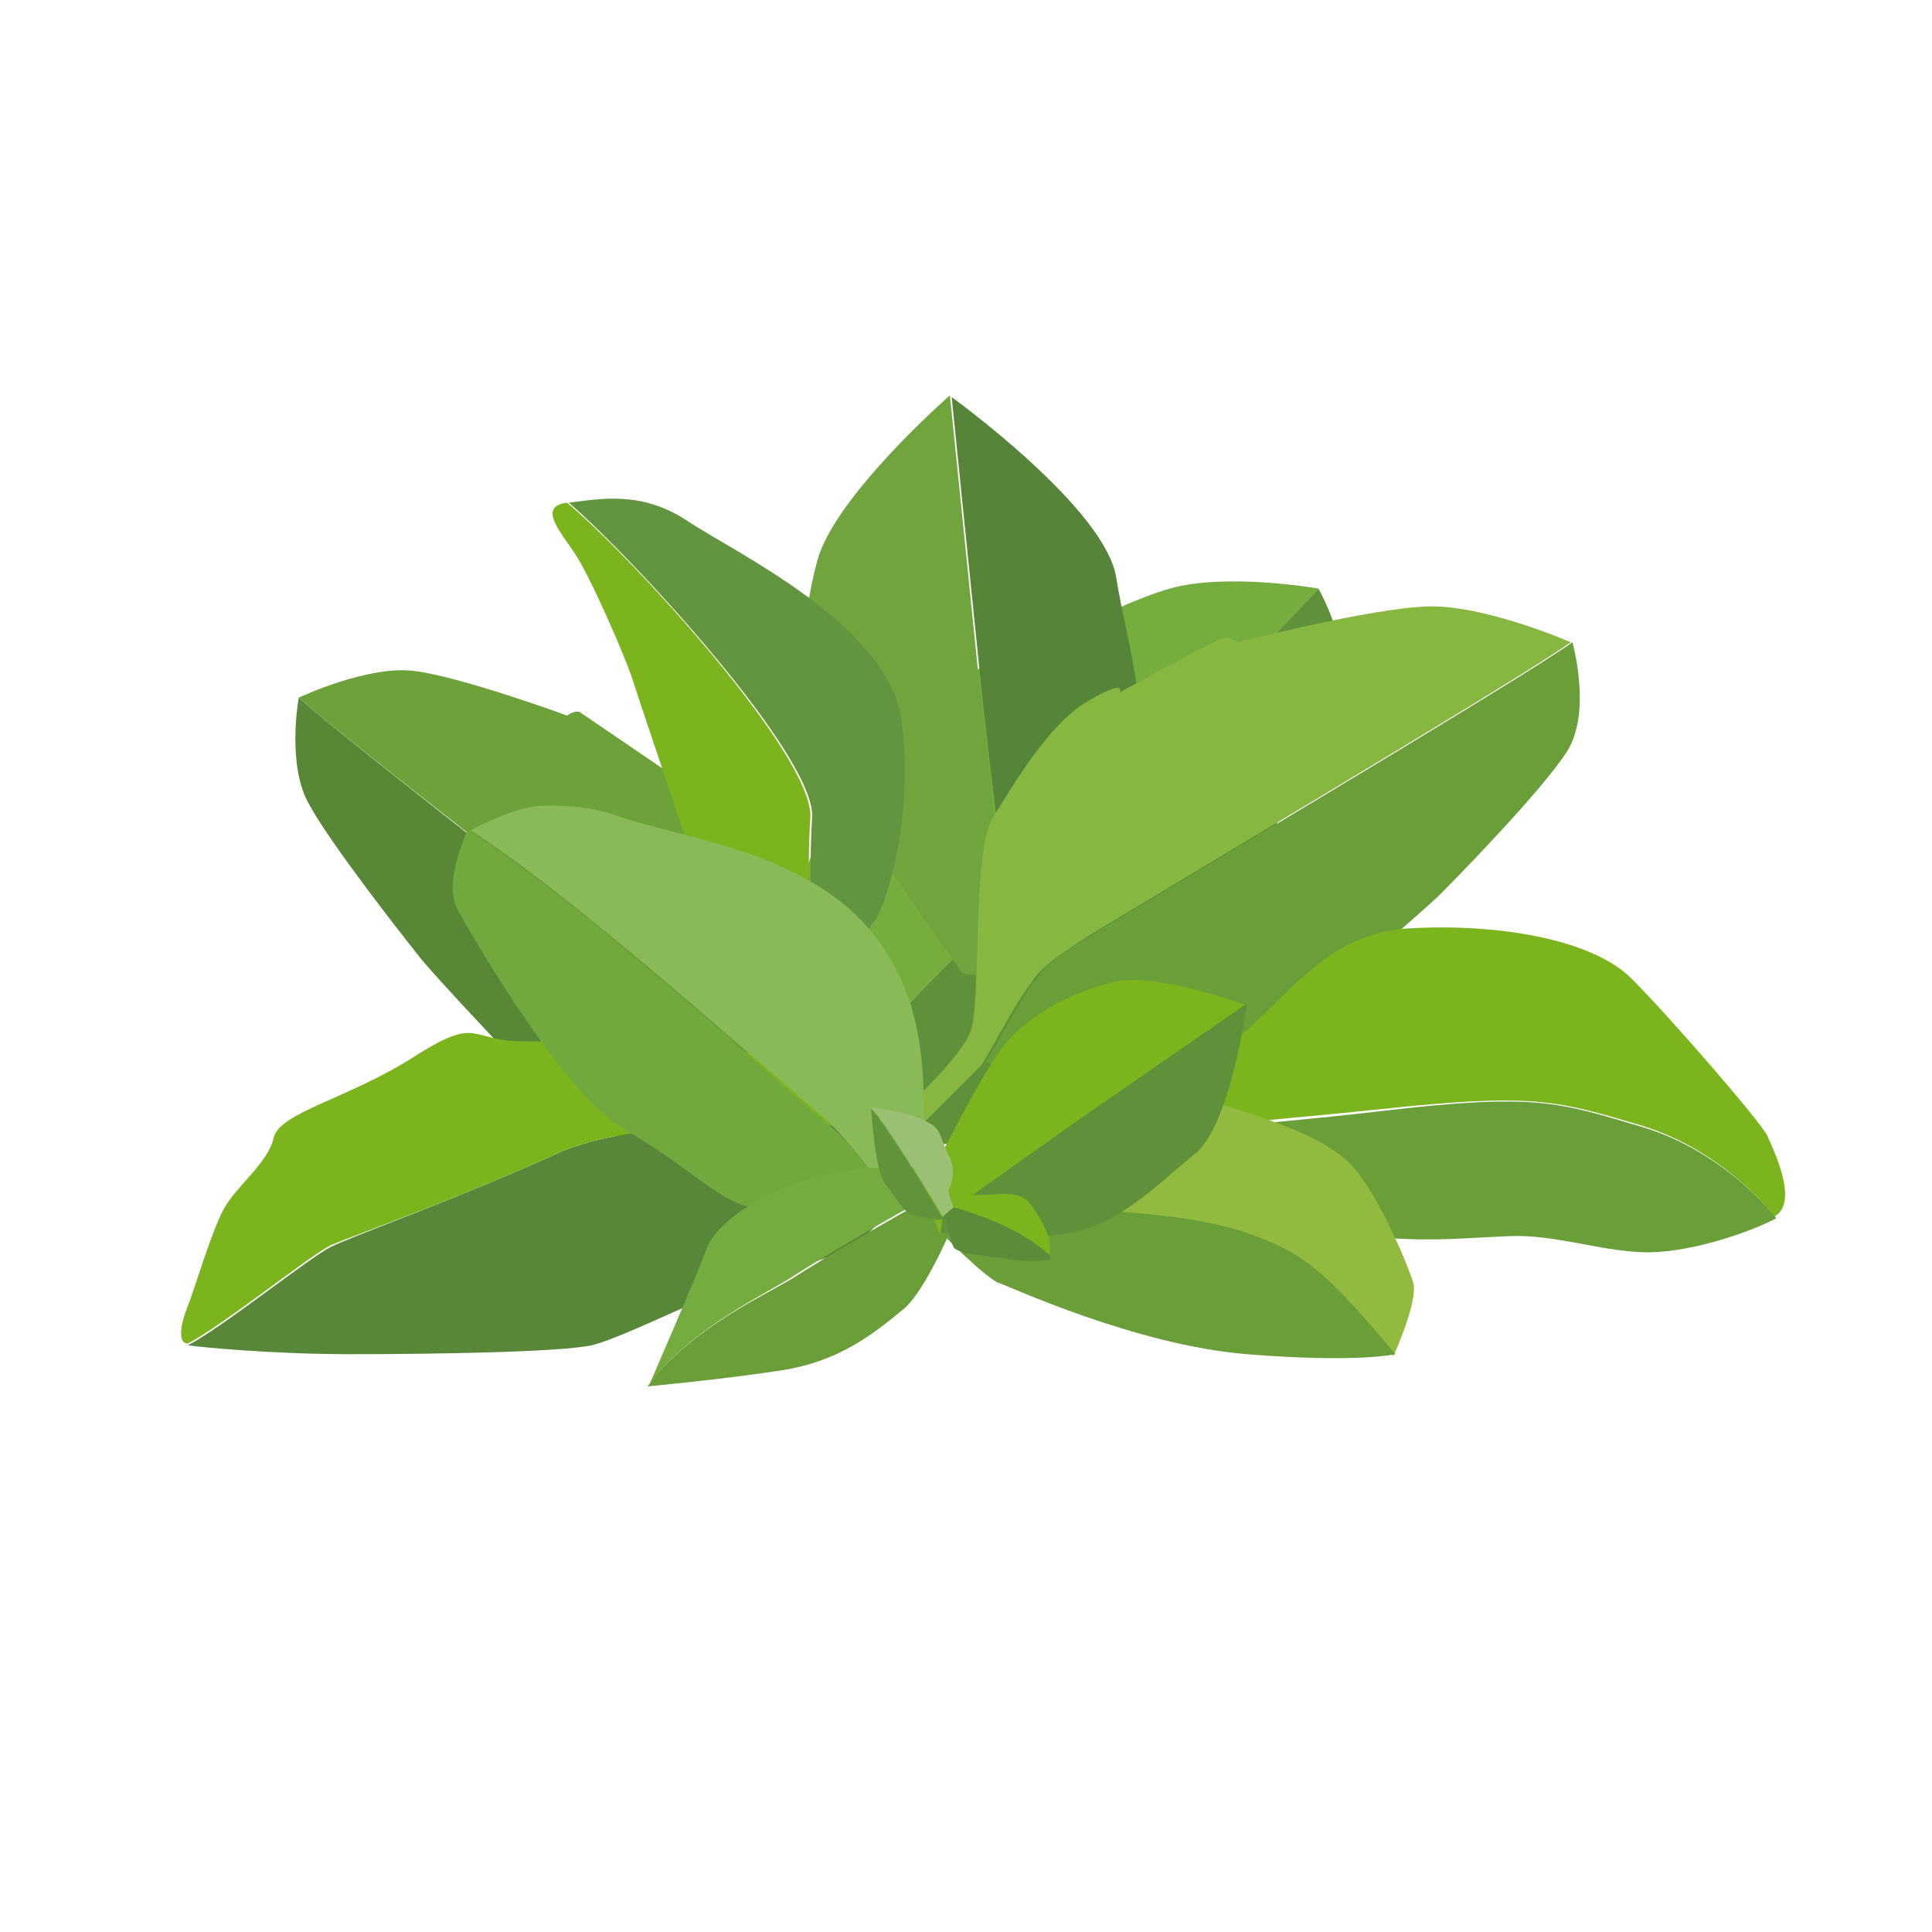 <svg xmlns="http://www.w3.org/2000/svg" version="1.1" xmlns:xlink="http://www.w3.org/1999/xlink" xmlns:svgjs="http://svgjs.dev/svgjs" viewBox="0 0 108 108" style="" x="0" y="0"><style type="text/css">
	.st0{fill:#75AD3F;}
	.st1{fill:#5F903A;}
	.st2{fill:#6FA53C;}
	.st3{fill:#568539;}
	.st4{fill:#87B740;}
	.st5{fill:#6A9E39;}
	.st6{fill:#6DA23B;}
	.st7{fill:#588736;}
	.st8{fill:#62953F;}
	.st9{fill:#7BB41D;}
	.st10{fill:#588739;}
	.st11{fill:#8AB958;}
	.st12{fill:#72A93E;}
	.st13{fill:#91BA3E;}
	.st14{fill:#74AC3F;}
	.st15{fill:#5C8C39;}
	.st16{fill:#9BC074;}
	.st17{fill:#61933B;}
</style><g><path class="st0" d="M51.1,55.8c1.4-1.5,20.7-20.5,22.6-22.9c0,0-5.1-0.9-8.3,0s-9.8,4.5-9.8,4.5s-0.6-0.2-0.9,0
	c-0.3,0.2-4.8,4.2-4.8,4.2s0.2-0.9-1.7,0.9s-2.9,5.5-3.6,7.6c-0.7,2.1,2,10.5,1.7,12.1c-0.3,1.6-1.7,3.6-2.1,4.3v2.7
	c0,0,0.7-1.2,0.9-1.6c0.2-0.3,2.3-3.9,2.3-3.9s0,0,0.9-3.1C49.2,57.5,49.7,57.3,51.1,55.8z"></path><path class="st1" d="M57.7,62.2c1.9-1.7,5.4-4.1,5.7-4.5c0.3-0.3,5.9-8.1,6.6-9.3c0.7-1.1,4.1-7,4.9-9.5c0.8-2.5-1.2-6-1.2-6
	c-1.9,2.3-21.2,21.4-22.6,22.9c-1.4,1.5-1.9,1.7-2.8,4.8c-0.9,3.1-0.9,3.1-0.9,3.1s3.6,0.1,4.6,0.2C53,64.1,55.8,63.8,57.7,62.2z"></path><path class="st2" d="M54.7,37.8c-0.3-3-1.6-15.7-1.6-15.7s-6.4,5.6-7.4,9.2c-1,3.6-0.9,7,0,10.1c0.9,3.1,8.1,13,8.1,13l3.8,0.6
	c0,0,0-0.1,0.1-0.1c-0.7-0.5-1.2-0.8-1.2-0.8S55.1,40.7,54.7,37.8z"></path><path class="st3" d="M63.2,44.9c1.4-4.4-0.2-8.8-0.8-12.6c-0.6-3.9-9.2-10.1-9.2-10.1s1.3,12.8,1.6,15.7c0.3,3,1.9,16.2,1.9,16.2
	s0.5,0.3,1.2,0.8C58.4,53.9,61.9,48.8,63.2,44.9z"></path><path class="st4" d="M60.4,52.6c1.7-1.1,25-14.9,27.4-16.7c0,0-4.8-2.1-8-2c-3.2,0.1-10.6,2-10.6,2s-0.5-0.4-0.9-0.2
	c-0.4,0.1-5.7,3-5.7,3s0.4-0.8-1.8,0.5s-4.1,4.6-5.3,6.5c-1.2,1.9-0.6,10.7-1.3,12.1c-0.7,1.4-2.5,3.1-3.1,3.7L50.5,64
	c0,0,0.9-1,1.2-1.3c0.3-0.3,3.2-3.2,3.2-3.2s0,0,1.6-2.8C58.2,53.8,58.7,53.8,60.4,52.6z"></path><path class="st5" d="M65.3,60.4c2.2-1.2,6.2-2.7,6.6-3c0.4-0.2,7.7-6.5,8.6-7.4c0.9-0.9,5.7-5.8,7.1-8c1.4-2.2,0.3-6.1,0.3-6.1
	c-2.4,1.8-25.7,15.6-27.4,16.7c-1.7,1.1-2.2,1.2-3.8,4c-1.6,2.8-1.6,2.8-1.6,2.8s3.4,1,4.4,1.3C60.3,61.1,63,61.6,65.3,60.4z"></path><path class="st6" d="M39.5,57C38.1,55.8,18.7,40.9,16.7,39c0,0,3.8-1.8,6.4-1.5c2.6,0.3,8.6,2.5,8.6,2.5s0.4-0.3,0.7-0.2
	c0.3,0.2,4.7,3.2,4.7,3.2s-0.4-0.8,1.5,0.6c1.9,1.4,3.5,4.8,4.5,6.7c1,1.9,0.9,10.6,1.5,12c0.6,1.5,2.1,3.2,2.6,3.8l0.6,2.6
	c0,0-0.8-1.1-1.1-1.4c-0.3-0.3-2.7-3.4-2.7-3.4s0,0-1.4-2.9C41.3,58.3,40.9,58.3,39.5,57z"></path><path class="st7" d="M35.9,64.4c-1.9-1.3-5.1-3-5.4-3.3c-0.3-0.3-6.5-6.8-7.2-7.8c-0.8-1-4.8-6.1-6-8.3C16,42.8,16.7,39,16.7,39
	c2,1.9,21.4,16.9,22.8,18.1c1.4,1.2,1.8,1.3,3.2,4.1c1.4,2.9,1.4,2.9,1.4,2.9s-2.7,0.8-3.5,1.1C39.9,65.4,37.7,65.7,35.9,64.4z"></path><path class="st8" d="M50.4,40.3c-0.7-5.4-9.5-9.5-12-11.2c-2.6-1.7-4.9-1.2-6.6-1c3.7,3.2,13.8,14.2,13.6,17.6c-0.2,2.9,0,7.2,0,9.8
	c0.4-0.2,0.8-0.4,0.8-0.7c0.2-0.8,2.1-2.3,2.8-3.5C49.6,50.3,51.1,45.6,50.4,40.3z"></path><path class="st9" d="M45.3,45.7c0.2-3.4-9.9-14.5-13.6-17.6c-1.7,0.2-0.3,1.7,0.4,2.8c0.8,1.1,2.9,5.9,3.3,7.2
	c0.4,1.3,3.9,11.6,3.9,11.6l3.7,6.5c0,0,1.3-0.3,2.2-0.7C45.3,52.9,45.1,48.6,45.3,45.7z"></path><path class="st9" d="M91.7,62.9c4.7,1.4,7.5,5.1,7.5,5.1c1.4-0.8-0.1-3.8-0.4-4.5c-0.3-0.7-5.4-6.6-7.6-8.8s-7.5-3.1-12.5-2.8
	c-5.1,0.3-7.2,4.8-10.4,6.7S63,62.1,62,62.3v2.2c5.7-1.9,6.7-1.6,15.2-2.5S87,61.5,91.7,62.9z"></path><path class="st5" d="M70.9,67.6c3,0.3,4.1,1.3,6.7,1.6c2.6,0.2,4.3,0,6.8-0.1c2.5-0.1,4.9,0.8,7.4,0.9c2.5,0.1,6-1.1,7.5-1.9
	c0,0-2.8-3.7-7.5-5.1c-4.7-1.4-6-1.9-14.5-0.9s-9.5,0.6-15.2,2.5c0,0,1.2,0.4,2.3,0.8C65.5,65.6,67.8,67.3,70.9,67.6z"></path><path class="st10" d="M31.1,64.5c-5,2.3-11.4,4.6-12.6,5.2c-1.2,0.6-6.2,4.6-8,5.5c0.6,0.1,4.7,0.5,9.1,0.5s11.6-0.1,13.5-0.5
	c1.9-0.5,6.8-3,8.5-3.5s4.9-1.3,6.1-2.1c1.2-0.8,2.8-2.8,2.8-2.8L50.1,63C46.6,63,36.1,62.2,31.1,64.5z"></path><path class="st9" d="M31.1,64.5c5-2.3,15.5-1.5,19-1.5c-0.4-0.4-7.5-4.6-11.3-4.8c-3.8-0.2-7.2,0.1-9.9,0c-2.7-0.1-2.2-1.4-5.8,0.9
	s-7.5,3.1-7.8,4.5c-0.3,1.4-2.1,2.7-2.8,4c-0.7,1.3-1.6,4.4-2,5.4c-0.4,1-0.6,2.1,0,2.1c1.8-0.9,6.8-4.9,8-5.5
	C19.7,69.1,26.1,66.8,31.1,64.5z"></path><path class="st11" d="M49.9,67.2c0.8-0.8,1.6-1.8,1.6-1.8c0-0.6,0.7-6.2-0.9-10.1c-1.6-3.9-4.2-5.6-7-6.9s-7.6-2.2-9.1-2.8
	c-1.6-0.6-4.2-0.7-5.2-0.4c-1,0.2-3,1.2-3,1.2c5.9,3.8,15.5,12.5,20,16.3C47.5,63.9,48.8,65.5,49.9,67.2z"></path><path class="st12" d="M25.6,50.9c0.9,1.6,5.9,10.3,9.4,12.3c3.5,2,5.1,3.9,7,4.3c1.9,0.4,6,1.5,6.7,0.9c0.3-0.2,0.7-0.7,1.2-1.2
	c-1.1-1.7-2.4-3.4-3.8-4.5c-4.5-3.8-14-12.5-20-16.3C26.2,46.4,24.7,49.3,25.6,50.9z"></path><path class="st13" d="M59.2,67.7c4.6,0.1,8.4,0.5,10.9,1.5s3.8,1.7,7.8,6.6c0,0,1.4-3.1,1.1-4.1c-0.3-1-1.9-4.8-3.3-6.4
	c-1.4-1.6-4.1-2.6-8.9-4C62,59.8,55,64.7,55,64.7l-2.1,3.6C54.5,67.9,56,67.7,59.2,67.7z"></path><path class="st5" d="M55.8,71.7c0.6,0.2,7.7,3.5,13.9,4s8.3,0,8.3,0c-4-4.8-5.2-5.6-7.8-6.6s-6.4-1.4-10.9-1.5
	c-3.2-0.1-4.7,0.2-6.3,0.6l-0.4,0.6C52.5,68.9,55.2,71.5,55.8,71.7z"></path><path class="st14" d="M44.4,71.3c1.4-0.9,6.7-4.1,10-5.7c0,0-4.3-0.8-8,0c-3.7,0.8-6.4,2.8-6.9,4.2s-3.2,7.6-3.2,7.6
	C38.6,74.2,43.1,72.2,44.4,71.3z"></path><path class="st5" d="M50.6,73.1c1.7-1.6,3.8-7.4,3.8-7.4c-3.3,1.6-8.6,4.8-10,5.7c-1.4,0.9-5.8,2.8-8.2,6.1c0,0,4.3-0.4,7.5-0.9
	S48.8,74.6,50.6,73.1z"></path><path class="st9" d="M61.3,62c1.6-1.1,8.4-5.8,8.4-5.8s-5.1-1.9-7.5-1.3c-2.3,0.6-4.2,1.6-5.7,3.1c-1.5,1.5-4.9,8.6-4.9,8.6l0.9,2.3
	c0,0,0,0,0.1,0c0-0.6,0.1-0.9,0.1-0.9S59.7,63.1,61.3,62z"></path><path class="st1" d="M59.9,68.9c2.9-0.6,4.9-2.8,6.9-4.4c2-1.6,2.9-8.4,2.9-8.4s-6.8,4.7-8.4,5.8c-1.6,1.1-8.6,6.1-8.6,6.1
	s0,0.4-0.1,0.9C53.3,69,57.2,69.4,59.9,68.9z"></path><path class="st9" d="M58.6,69.1c-0.1-0.3-0.4-1-1-1.8s-1.7-0.5-2.9-0.5c-1.2,0-2,0.5-2,0.5c2.1,0.6,4.4,1.4,6,2.9
	C58.7,69.9,58.7,69.3,58.6,69.1z"></path><path class="st15" d="M56.5,70.4c1.4,0.2,2.2,0,2.2,0s0-0.1,0-0.2c-1.6-1.5-4-2.3-6-2.9c0.1,0.6,0.4,2,0.6,2.4S55.1,70.2,56.5,70.4z
	"></path><path class="st16" d="M53.3,67.5L53,66.6c0,0,0.6-1,0-2.1c-0.6-1.2-0.3-1.4-1.4-1.9c-1.1-0.5-2.9-0.7-2.9-0.7c0.6,0.5,3.3,4.9,4,6.1
	L53.3,67.5z"></path><path class="st17" d="M51,67.9c0.6,0.2,1.5,0.3,1.5,0.3l0.2-0.1c-0.7-1.2-3.4-5.6-4-6.1c0,0,0.2,3.5,0.8,4.2S50.4,67.7,51,67.9z"></path></g></svg>
